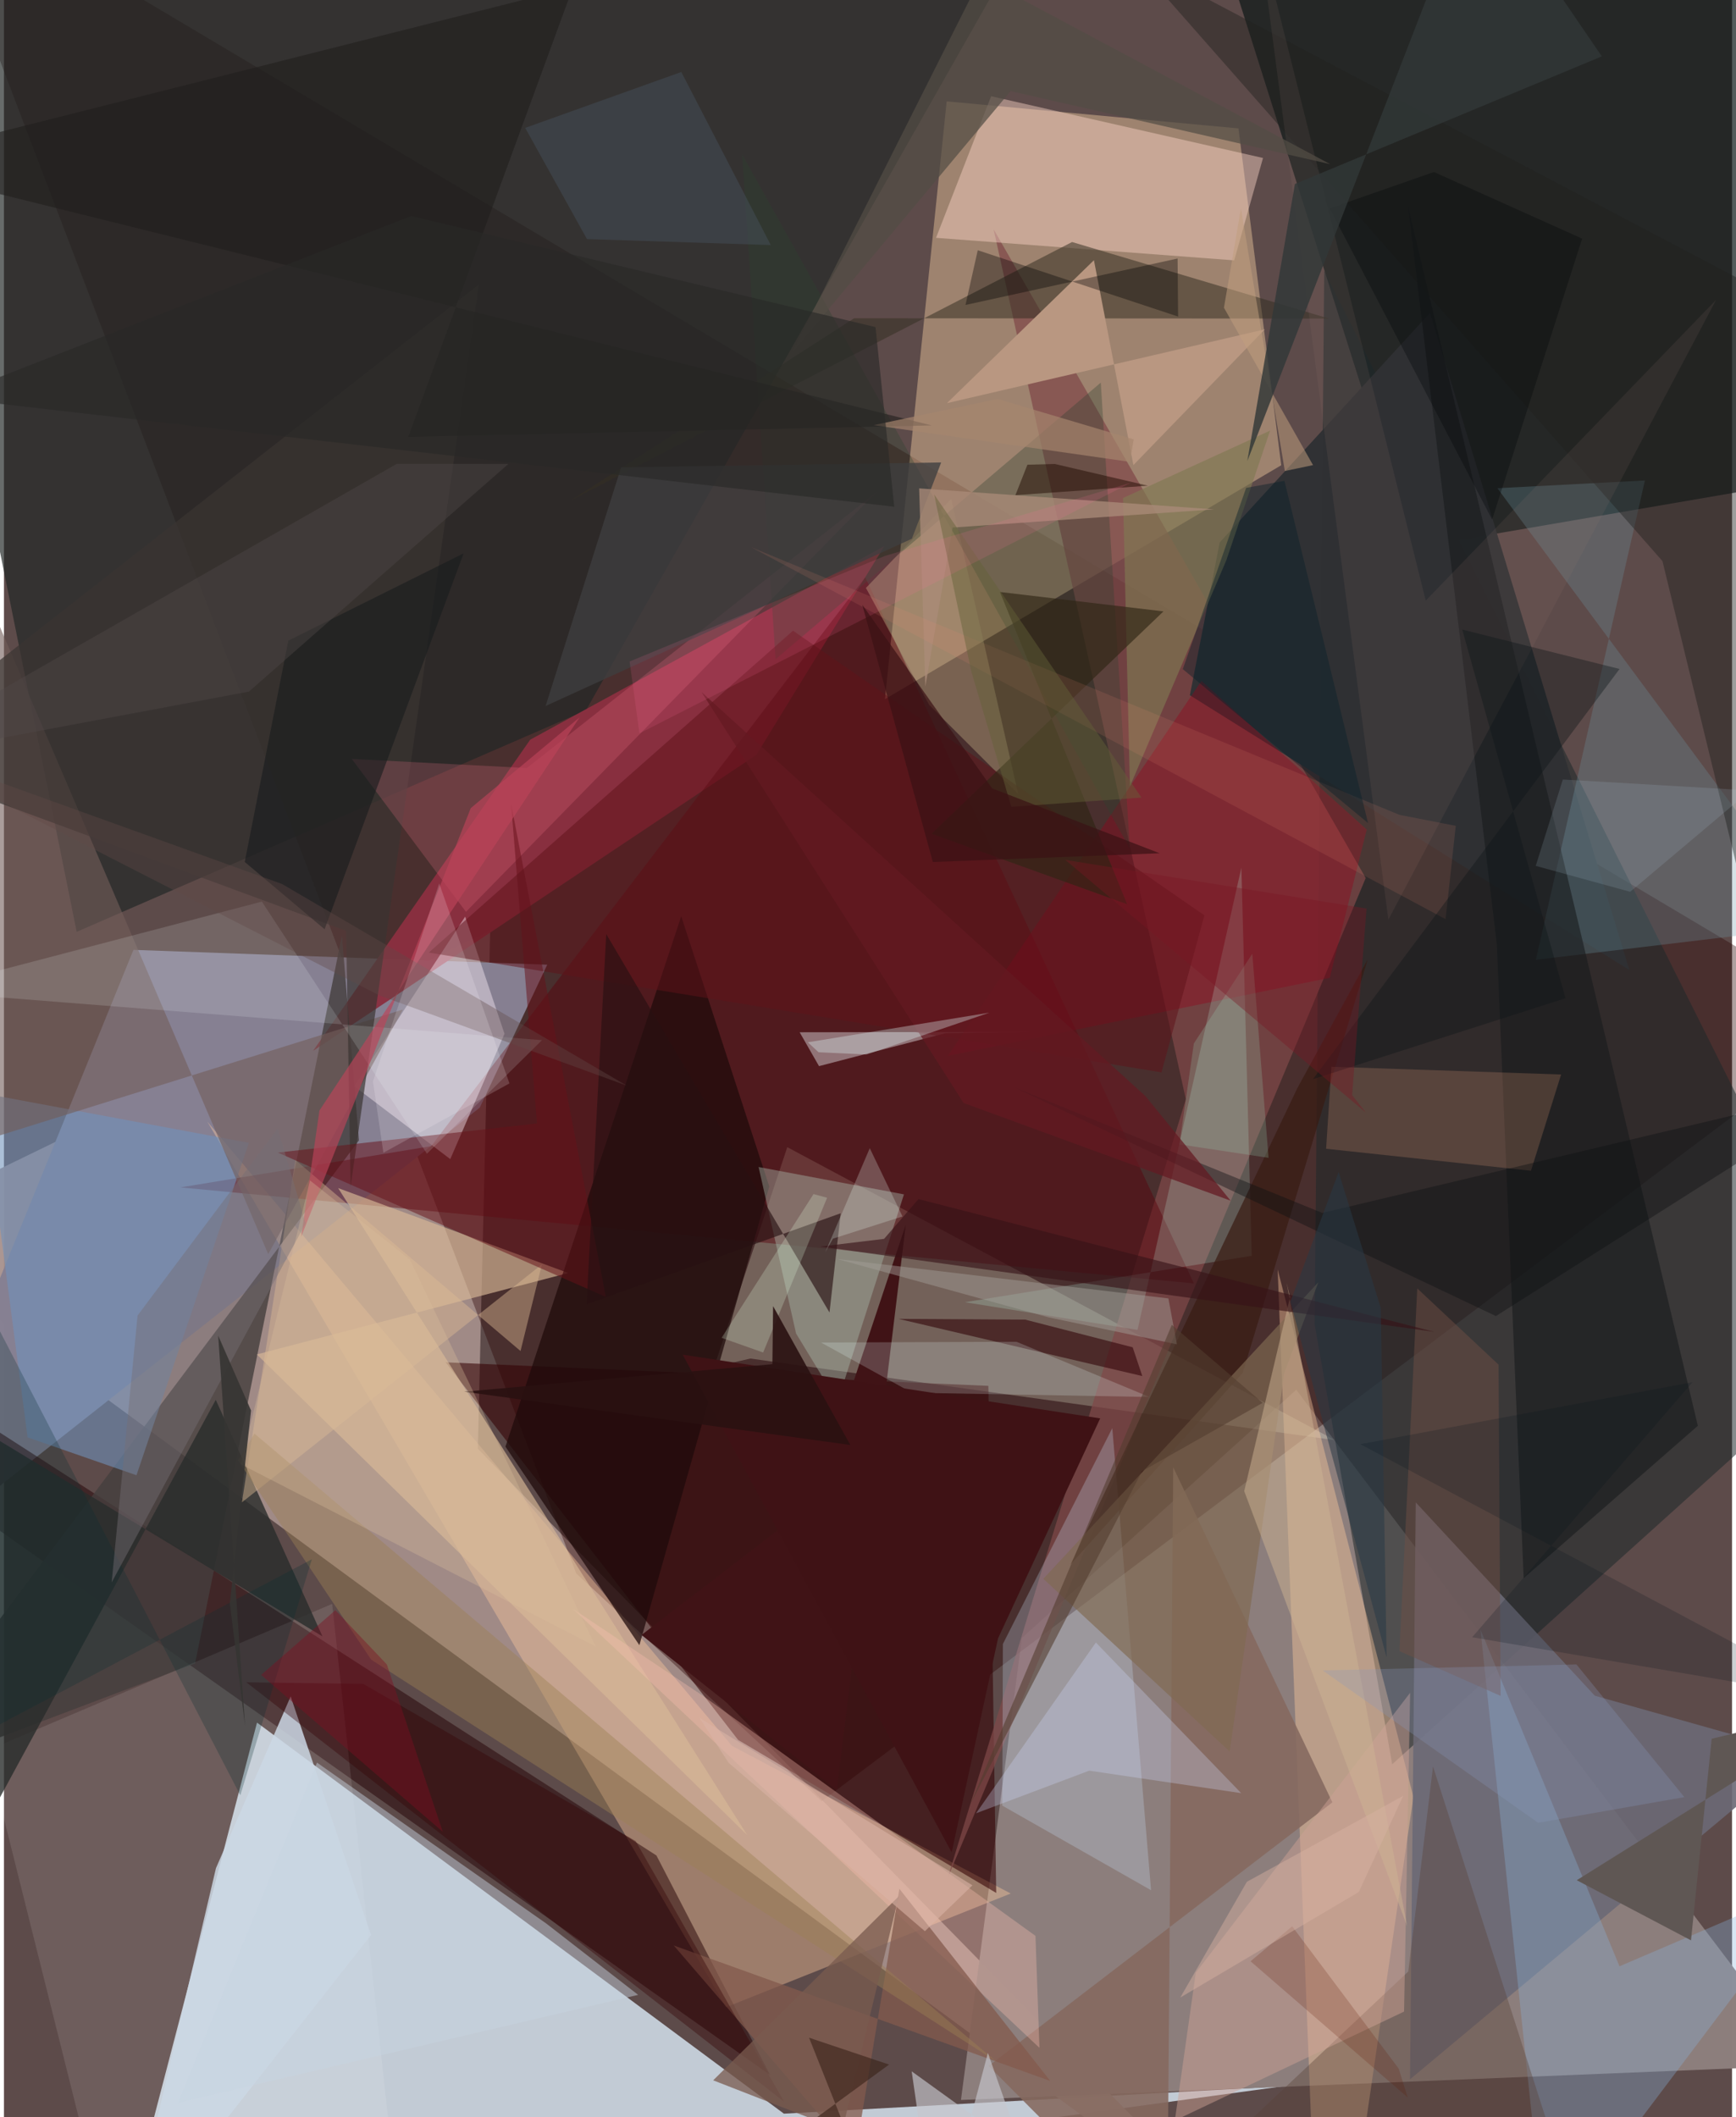 <svg xmlns="http://www.w3.org/2000/svg" width="228" height="278" viewBox="0 0 836 1024"><path fill="#5d4b4a" d="M0 0h836v1024H0z"/><path fill="#d9e7f3" fill-opacity=".816" d="M377.314 1022.302l241.44-13.247L56.441 1086l65.977-252.84z"/><path fill="#a58f8a" fill-opacity=".933" d="M-62 594.51l297.225-144.423-5.97 250.63L606.975 1086z"/><path fill="#8d7f7d" fill-opacity=".996" d="M625.17 672.19L492.454 792.225l-29.487 223.446 409.53-16.724z"/><path fill="#290000" fill-opacity=".376" d="M395.604 871.184L898 493.514-36.714-62l313.57 823.016z"/><path fill="#f6d0a2" fill-opacity=".424" d="M617.906 225.02L426.185 338.18l29.877-289.15 141.155 13.073z"/><path fill="#0f1819" fill-opacity=".71" d="M898 227.858L860.454-62H577.827l103.46 327.068z"/><path fill="#212725" fill-opacity=".682" d="M-62-30.646L511.814-62 281.558 343.554 35.188 450.686z"/><path fill="#868092" fill-opacity=".992" d="M230.18 535.728l32.63-69.131-200.176-7.18L-62 765.932z"/><path fill="#1d2729" fill-opacity=".537" d="M898 649.264l-226.421 204.06-37.491-212.78 4.612-509.62z"/><path fill="#f6fce0" fill-opacity=".243" d="M343.581 661.118l17.518-4.039 282.81 39.479-264.952-141.712z"/><path fill="#ffcaa0" fill-opacity=".392" d="M98.38 542.478l250.974 428.31 137.677-54.967-134.879-71.433z"/><path fill="#8b3040" fill-opacity=".965" d="M364 365.096L149.543 508.267 254.59 357.763l171.307-93.626z"/><path fill="#230004" fill-opacity=".49" d="M315.646 897.433L-58.1 656.746l14.54 54.232 414.182 292.592z"/><path fill="#330002" fill-opacity=".569" d="M476.228 670.294l3.8 245.257-124.862-74.016-141.475-182.627z"/><path fill="#804948" fill-opacity=".722" d="M571.756 531.673l-115.16 376.532 202.187-483.531L478.756 110.86z"/><path fill="#ffcb9e" fill-opacity=".4" d="M634.71 1086l-18.534-472.041 65.682 255.153L650.218 1086z"/><path fill="#453e3d" fill-opacity=".804" d="M-62 862.994l233.74-311.418-8.26-99.043-70.995 351.984z"/><path fill="#59000b" fill-opacity=".439" d="M206.625 554.362L85.375 574.31l490.28 46.443-158.983-341.54z"/><path fill="#fdd6c8" fill-opacity=".439" d="M450.907 115.03l26.668-68.479 131.523 29.864-13.95 49.51z"/><path fill="#6b6975" fill-opacity=".906" d="M868.825 848.13l-99.228-27.972-86.615-93.518-2.772 279.049z"/><path fill="#fff0fb" fill-opacity=".416" d="M223.113 443.347l19.037 56.66-26.233 60.619-46.475-35.251z"/><path fill="#d7b797" fill-opacity=".659" d="M272.962 615.703l-150.623 39.385 237.265 232.525-197.93-312.975z"/><path fill="#1f0a0a" fill-opacity=".729" d="M327.643 443.16l42.597 130.694-62.832 221.874L242.6 699.69z"/><path fill="#303134" fill-opacity=".973" d="M588.138 262.37l-14.423 73.897 212.601 132.907-96.42-317.902z"/><path fill="#cce9ff" fill-opacity=".251" d="M482.974 873.318l71.963 40.913-18.754-223.491-52.925 104.399z"/><path fill="#ae9ba0" fill-opacity=".69" d="M384.938 499.275l9.367 16.375 61.307-15.955 40.682-.608z"/><path fill="#6f92ba" fill-opacity=".584" d="M64.107 713.522l-52.672-18.324-21.847-166.452 128.89 23.996z"/><path fill="#aabeb0" fill-opacity=".412" d="M403.279 677.998l32.116-100.323-70.327-13.231 18.128 80.506z"/><path fill="#362f23" fill-opacity=".533" d="M641.061 154.09l-229.79-.15-136.716 87.894 242.168-124.777z"/><path fill="#6f9aa6" fill-opacity=".278" d="M722.48 236.132l156.702 211.596-138.086 16.488 52.747-231.824z"/><path fill="#8ab4db" fill-opacity=".329" d="M781.546 951.036l-67.245-162.81L745.75 1086l133.196-176.636z"/><path fill="#85695f" fill-opacity=".886" d="M565.641 709.643l77.01 162.089L476.38 999.23l86.36 86.769z"/><path fill="#95001a" fill-opacity=".376" d="M659.273 401.2l-79.983-71.84-122.677 181.33 184.767-37.764z"/><path fill="#fff" fill-opacity=".102" d="M188.908 1053.042l-147.254-6.927-49.876-199.393 166.987-70.964z"/><path fill="#292d2b" fill-opacity=".796" d="M102.467 677.042l51.632 114.439L-62 660.599v319.414z"/><path fill="#181c1d" fill-opacity=".6" d="M722.208 456.65l-42.874-356.413 140.124 589.364-84.27 73.688z"/><path fill="#af9d79" fill-opacity=".467" d="M447.548 340.873L417 284.364l41.253-43.047 32.384 142.629z"/><path fill="#c2feef" fill-opacity=".2" d="M598.63 419.626l5.007 187.76-138.748 22.444 83.497 13.39z"/><path fill="#b99781" fill-opacity=".992" d="M527.302 125.85l-71.128 69.14 153.788-35.694-63.574 65.659z"/><path fill="#391b13" fill-opacity=".71" d="M599.3 663.973l60.5-200.086-34.16 62.525-109.753 230.386z"/><path fill="#ddbc95" fill-opacity=".439" d="M140.952 561.019l108.951 92.42 10.338-41.896L115.113 726.64z"/><path fill="#735d5a" fill-opacity=".604" d="M-62 567.89V162.838l189.843 443.72 65.17-118.3z"/><path fill="#f9bfb0" fill-opacity=".341" d="M275.173 778.1L500.94 990.46l-1.925-54.155-160.62-115.94z"/><path fill="#3a3432" fill-opacity=".694" d="M167.693 573.954l-2.147-123.719L-62 366.325 229.697 137.67z"/><path fill="#fea980" fill-opacity=".196" d="M639.623 555.615l99.11 10.632 14.572-46.545L642.2 515.94z"/><path fill="#835a4c" fill-opacity=".749" d="M433.18 913.543l72.994 92.949-182.14-65.527 87.706 101.968z"/><path fill="#806951" fill-opacity=".667" d="M592.955 847.1l-90.13-83.482 133.038-143.437-16.504 43.98z"/><path fill="#ff7895" fill-opacity=".2" d="M223.511 441.03l198.405-202.874-168.929 133.317-84.73-4.403z"/><path fill="#661018" fill-opacity=".51" d="M245.336 388.769l12.533 154.613-125.396 14.076 158.69 69.814z"/><path fill="#2c432e" fill-opacity=".325" d="M544.682 410.462l-14.06-225.414L373.295 318.83 357.12 74.71z"/><path fill="#5f121a" fill-opacity=".518" d="M559.975 518.665l20.769-75.939-199.02-137.682L205.519 460.73z"/><path fill="#5a4339" fill-opacity=".384" d="M679.382 953.551l11.955-99.181 69.902 218.024-192.026-15.15z"/><path fill="#ccd8e5" fill-opacity=".843" d="M177.581 935.913L138.7 820.5l-36.144 83.081L59.69 1086z"/><path fill="#1f1d1c" fill-opacity=".584" d="M448.85 205.766L-62 78.976 275.253-6.123 195.569 211.34z"/><path fill="#cfa296" fill-opacity=".471" d="M576.575 954.128l103.694-135.4-2.935 154.21-110.894 52.673z"/><path fill="#401316" d="M391.416 726.995l-82.98 63.79 94.509 74.95 33.345-273.456z"/><path fill="#32050a" fill-opacity=".592" d="M432.757 637.89l117.944 27.662-4.655-13.913-51.965-13.37z"/><path fill="#edffff" fill-opacity=".196" d="M439.266 673.603l114.884 2.07-64.314-26.702-94.553.373z"/><path fill="#cfd9fb" fill-opacity=".294" d="M470.253 877.03l54.778-20.623 73.513 10.88-70.304-72.86z"/><path fill="#281112" fill-opacity=".639" d="M281.847 630.852l9.527-179.068 107.998 183.02 5.42-47.998z"/><path fill="#340004" fill-opacity=".376" d="M377.38 1016.49l-71.79-126.039-131.777-76.005-56.562-.785z"/><path fill="#9c8054" fill-opacity=".431" d="M177.633 802.71l302.501 194.457-358.932-303.776-7.967 12.908z"/><path fill="#ceb494" fill-opacity=".498" d="M678.814 931.618l-78.808-210.413 22.16-93.857-1.664-7.02z"/><path fill="#807852" fill-opacity=".651" d="M541.396 240.866l3.31 139.53 46.655-109.45 21.165-62.68z"/><path fill="#21211f" fill-opacity=".439" d="M802.33 271.374L898 664.544V165.677L546.323-19.375z"/><path fill="#f5ffff" fill-opacity=".145" d="M124.769 436.08l79.855 121.932 55.671-54.928-300.751-23.731z"/><path fill="#191c1d" fill-opacity=".62" d="M137.568 309.86l84.802-42.226-67.252 181.821-38.639-32.559z"/><path fill="#947a71" fill-opacity=".129" d="M828.279 145.018L669.731 444.822 606.857-34.023l80.967 324.51z"/><path fill="#5f5754" d="M898 823.617l-137.13 85.779 55.27 29.082 10.007-97.5z"/><path fill="#c7c6cd" fill-opacity=".655" d="M475.998 992.934L451.27 1086l-12.138-84.167 53.578 38.646z"/><path fill="#3e3e40" fill-opacity=".776" d="M453.397 223.676l-154.838 2.365-36.527 115.426 177.182-80.899z"/><path fill="#c7d4e1" fill-opacity=".463" d="M306.799 964.844l-222.586 52.222 67.227-164.544 110.956 77.85z"/><path fill="#2e2514" fill-opacity=".635" d="M560.93 295.708L448.745 403.25l94.616 34.099-61.54-151.03z"/><path fill="#715045" fill-opacity=".471" d="M675.098 798.581l8.618-175.424 39.334 36.877.995 160.218z"/><path fill="#aa8b78" fill-opacity=".765" d="M442.742 236.205l2.993 95.915 13.194-76.967 126.432-8.789z"/><path fill="#0e0f13" fill-opacity=".404" d="M637.754 586.653L898 524.837 721.754 636.542l-233.162-110.72z"/><path fill="#3f1215" d="M458.476 895.932l22.417-103.464 49.429-106.453-201.981-30.819z"/><path fill="#bc4359" fill-opacity=".655" d="M143.785 598.18l82.051-207.328 52.643-43.9-125.842 190.133z"/><path fill="#444e57" fill-opacity=".518" d="M252.156 61.857l29.898 53.788 88.917 2.88-43.289-83.708z"/><path fill="#010100" fill-opacity=".349" d="M567.776 125.035l-102.611 22.464 5.927-26.465 96.925 32.08z"/><path fill="#371317" fill-opacity=".624" d="M691.93 644.17l-296.977-41.262 30.813-3.704 16.66-19.252z"/><path fill="#899abc" fill-opacity=".278" d="M760.73 805.029l-122.772 2.896 104.24 73.695 70.722-12.408z"/><path fill="#ed8c77" fill-opacity=".133" d="M697.417 444.565L361.473 264.65l313.655 129.48 27.218 5.294z"/><path fill="#ddfada" fill-opacity=".239" d="M398.223 579.312l-30.956 74.849-20.095-7.107 44.472-69.524z"/><path fill="#083032" fill-opacity=".267" d="M-62 527.953l176.335 340.364 34.621-114.159-202.923 107.337z"/><path fill="#9bd9ba" fill-opacity=".216" d="M603.915 461.284l-28.279 43.403-6.98 48.792 43.125 6.534z"/><path fill="#524a4a" fill-opacity=".4" d="M190.092 224.326L-62 368.333l180.508-33.832 125.525-110.12z"/><path fill="#a49f98" fill-opacity=".459" d="M402.959 608.901l102.447 28.26 62.042 13.048-4.133-22.208z"/><path fill="#c19e7e" fill-opacity=".525" d="M590.196 148.832l8.205-48.062 21.257 127.047 13.636-2.862z"/><path fill="#624948" fill-opacity=".373" d="M-62 356.761l196.47 70.767 166.816 97.553-119.475-43.562z"/><path fill="#795a4f" fill-opacity=".753" d="M399.892 1053.715l147.867 32.231-204.655-79.77L432.9 917.14z"/><path fill="#523c2f" fill-opacity=".584" d="M564.977 640.783l-97.59 232.167 83.174-161.368 58.368-33.065z"/><path fill="#000407" fill-opacity=".318" d="M641.359 100.812l78.569 150.483 43.56-135.873-71.721-32.226z"/><path fill="#323738" fill-opacity=".816" d="M711.997-62l61.002 89.264-148.475 61.729-23.02 133.991z"/><path fill="#524d45" fill-opacity=".718" d="M381.22 170.7L486.992 44.063 641.616 79.41 472.597-10.95z"/><path fill="#b1cfde" fill-opacity=".153" d="M844.852 382.322l-90.71-5.303-13.114 41.772 45.685 12.536z"/><path fill="#2a1111" fill-opacity=".894" d="M222.644 673.109l149.1-13.302.346-28.066 37.369 67.148z"/><path fill="#e6fef2" fill-opacity=".239" d="M434.684 588.354l-15.824-33.023-21.51 50.26 3.697-6.5z"/><path fill="#766e74" fill-opacity=".447" d="M64.64 636.264L52.103 765.372l93.842-173.717-13.516-45.88z"/><path fill="#636138" fill-opacity=".455" d="M487.327 390.238l62.974-4.475-100.318-146.657 17.916 85.366z"/><path fill="#810e20" fill-opacity=".408" d="M212.285 885.969l-27.062-80.942-24.885-26.239-35.942 31.322z"/><path fill="#0f1518" fill-opacity=".388" d="M781.58 323.56L633.26 521.956l122.172-39.147-49.965-178.313z"/><path fill="#a6866e" fill-opacity=".675" d="M546.541 212.523l-65.846-19.554-59.973 12.653 124.004 17.776z"/><path fill="#641a22" fill-opacity=".725" d="M552.266 530.2l41.16 50.528-129.194-47.257-126.74-198.709z"/><path fill="#392319" fill-opacity=".616" d="M428.197 998.562l-99.653 72.721L429.48 1086l-39.998-100.44z"/><path fill="#200900" fill-opacity=".49" d="M495.122 224.775l13.215-.375 45.102 10.521-64.132 4.587z"/><path fill="#dbbd9d" fill-opacity=".322" d="M196.36 609.245l-48.304-38.301L114.55 708.19l171.653 88.1z"/><path fill="#0a2129" fill-opacity=".439" d="M570.279 323.635l30.65-87.67 18.536-3.402L659.9 398.078z"/><path fill="#e3fbfc" fill-opacity=".322" d="M417.301 510.024l-23.197-1.078-5.21-4.824 87.849-14.345z"/><path fill="#292827" fill-opacity=".624" d="M430.692 245.096l-9.06-86.884-224.625-53.734-224.64 87.878z"/><path fill="#601802" fill-opacity=".204" d="M674.727 1000.512l-51.524-68.818-20.137 16.906 76.054 65.908z"/><path fill="#ff719e" fill-opacity=".141" d="M545.305 233.403l-119.16 35.498-123.474 51.035 4.758 34.776z"/><path fill="#363533" fill-opacity=".898" d="M103.63 645.973l15.905 36.237-10.26 93.312 7.352 59.239z"/><path fill="#dab3a6" fill-opacity=".592" d="M468.533 911.863l-23.006 22.194-94.954-81.466-14.073-21.695z"/><path fill="#fffaff" fill-opacity=".169" d="M210.565 427.311l-32.043 95.742 5.03 34.492 60.995-33.538z"/><path fill="#791623" fill-opacity=".38" d="M659.179 439.432l-145.74-23.536L658.816 538.08l-6.606-8.394z"/><path fill="#d8b3a2" fill-opacity=".443" d="M601.293 910.153l75.638-41.58-21.504 46.532-86.339 51.022z"/><path fill="#273845" fill-opacity=".537" d="M622.324 629.59l23.368-62.713 20.365 65.724 2.827 169.013z"/><path fill="#3a1215" fill-opacity=".706" d="M415.226 292.48l62.832 88.814 81.034 31.4-109.731 4.229z"/><path fill="#00141c" fill-opacity=".196" d="M656.165 698.498L888.708 822.28l-178.445-30.402 106.593-123.355z"/></svg>
